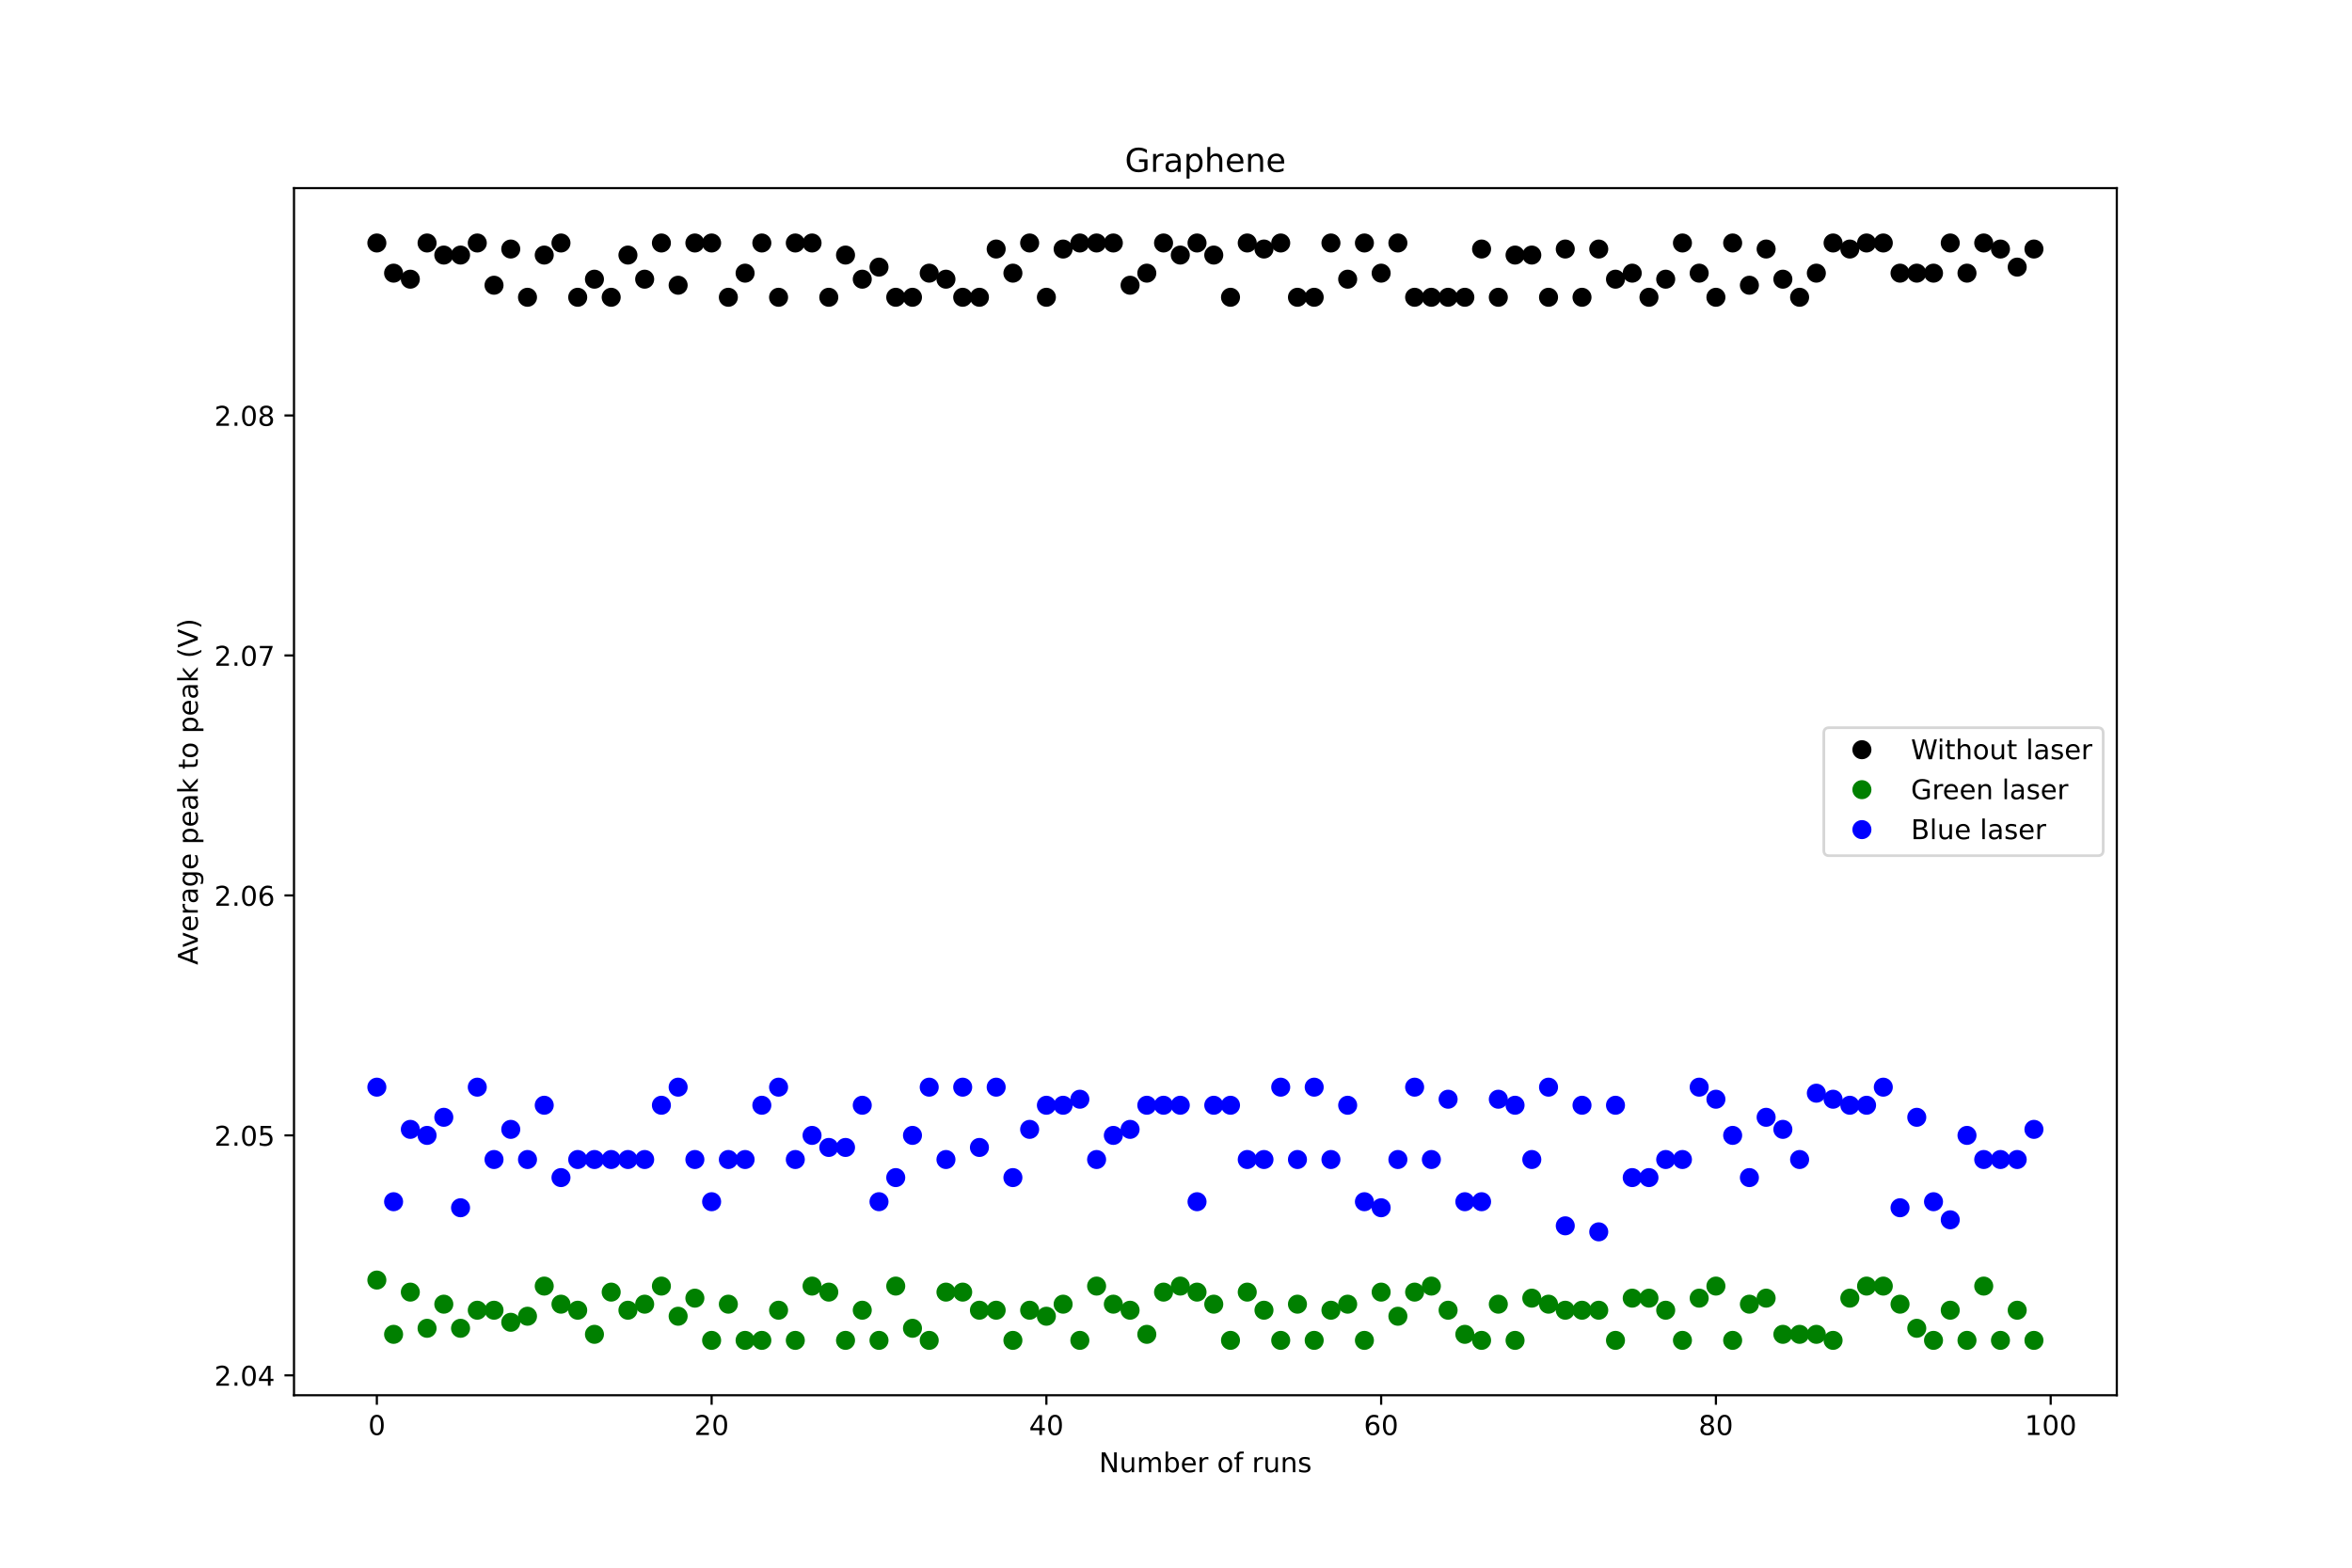 <?xml version="1.0" encoding="utf-8" standalone="no"?>
<!DOCTYPE svg PUBLIC "-//W3C//DTD SVG 1.1//EN"
  "http://www.w3.org/Graphics/SVG/1.1/DTD/svg11.dtd">
<!-- Created with matplotlib (https://matplotlib.org/) -->
<svg height="576pt" version="1.1" viewBox="0 0 864 576" width="864pt" xmlns="http://www.w3.org/2000/svg" xmlns:xlink="http://www.w3.org/1999/xlink">
 <defs>
  <style type="text/css">*{stroke-linecap:butt;stroke-linejoin:round;}</style>
 </defs>
 <g id="figure_1">
  <g id="patch_1">
   <path d="M 0 576 
L 864 576 
L 864 0 
L 0 0 
z
" style="fill:#ffffff;"/>
  </g>
  <g id="axes_1">
   <g id="patch_2">
    <path d="M 108 512.64 
L 777.6 512.64 
L 777.6 69.12 
L 108 69.12 
z
" style="fill:#ffffff;"/>
   </g>
   <g id="matplotlib.axis_1">
    <g id="xtick_1">
     <g id="line2d_1">
      <defs>
       <path d="M 0 0 
L 0 3.5 
" id="m6de0f95ba9" style="stroke:#000000;stroke-width:0.8;"/>
      </defs>
      <g>
       <use style="stroke:#000000;stroke-width:0.8;" x="138.436" xlink:href="#m6de0f95ba9" y="512.64"/>
      </g>
     </g>
     <g id="text_1">
      <!-- 0 -->
      <g transform="translate(135.255 527.238)scale(0.1 -0.1)">
       <defs>
        <path d="M 31.781 66.406 
Q 24.172 66.406 20.328 58.906 
Q 16.5 51.422 16.5 36.375 
Q 16.5 21.391 20.328 13.891 
Q 24.172 6.391 31.781 6.391 
Q 39.453 6.391 43.281 13.891 
Q 47.125 21.391 47.125 36.375 
Q 47.125 51.422 43.281 58.906 
Q 39.453 66.406 31.781 66.406 
z
M 31.781 74.219 
Q 44.047 74.219 50.516 64.516 
Q 56.984 54.828 56.984 36.375 
Q 56.984 17.969 50.516 8.266 
Q 44.047 -1.422 31.781 -1.422 
Q 19.531 -1.422 13.062 8.266 
Q 6.594 17.969 6.594 36.375 
Q 6.594 54.828 13.062 64.516 
Q 19.531 74.219 31.781 74.219 
z
" id="DejaVuSans-48"/>
       </defs>
       <use xlink:href="#DejaVuSans-48"/>
      </g>
     </g>
    </g>
    <g id="xtick_2">
     <g id="line2d_2">
      <g>
       <use style="stroke:#000000;stroke-width:0.8;" x="261.412" xlink:href="#m6de0f95ba9" y="512.64"/>
      </g>
     </g>
     <g id="text_2">
      <!-- 20 -->
      <g transform="translate(255.049 527.238)scale(0.1 -0.1)">
       <defs>
        <path d="M 19.188 8.297 
L 53.609 8.297 
L 53.609 0 
L 7.328 0 
L 7.328 8.297 
Q 12.938 14.109 22.625 23.891 
Q 32.328 33.688 34.812 36.531 
Q 39.547 41.844 41.422 45.531 
Q 43.312 49.219 43.312 52.781 
Q 43.312 58.594 39.234 62.25 
Q 35.156 65.922 28.609 65.922 
Q 23.969 65.922 18.812 64.312 
Q 13.672 62.703 7.812 59.422 
L 7.812 69.391 
Q 13.766 71.781 18.938 73 
Q 24.125 74.219 28.422 74.219 
Q 39.75 74.219 46.484 68.547 
Q 53.219 62.891 53.219 53.422 
Q 53.219 48.922 51.531 44.891 
Q 49.859 40.875 45.406 35.406 
Q 44.188 33.984 37.641 27.219 
Q 31.109 20.453 19.188 8.297 
z
" id="DejaVuSans-50"/>
       </defs>
       <use xlink:href="#DejaVuSans-50"/>
       <use x="63.623" xlink:href="#DejaVuSans-48"/>
      </g>
     </g>
    </g>
    <g id="xtick_3">
     <g id="line2d_3">
      <g>
       <use style="stroke:#000000;stroke-width:0.8;" x="384.387" xlink:href="#m6de0f95ba9" y="512.64"/>
      </g>
     </g>
     <g id="text_3">
      <!-- 40 -->
      <g transform="translate(378.024 527.238)scale(0.1 -0.1)">
       <defs>
        <path d="M 37.797 64.312 
L 12.891 25.391 
L 37.797 25.391 
z
M 35.203 72.906 
L 47.609 72.906 
L 47.609 25.391 
L 58.016 25.391 
L 58.016 17.188 
L 47.609 17.188 
L 47.609 0 
L 37.797 0 
L 37.797 17.188 
L 4.891 17.188 
L 4.891 26.703 
z
" id="DejaVuSans-52"/>
       </defs>
       <use xlink:href="#DejaVuSans-52"/>
       <use x="63.623" xlink:href="#DejaVuSans-48"/>
      </g>
     </g>
    </g>
    <g id="xtick_4">
     <g id="line2d_4">
      <g>
       <use style="stroke:#000000;stroke-width:0.8;" x="507.362" xlink:href="#m6de0f95ba9" y="512.64"/>
      </g>
     </g>
     <g id="text_4">
      <!-- 60 -->
      <g transform="translate(500.999 527.238)scale(0.1 -0.1)">
       <defs>
        <path d="M 33.016 40.375 
Q 26.375 40.375 22.484 35.828 
Q 18.609 31.297 18.609 23.391 
Q 18.609 15.531 22.484 10.953 
Q 26.375 6.391 33.016 6.391 
Q 39.656 6.391 43.531 10.953 
Q 47.406 15.531 47.406 23.391 
Q 47.406 31.297 43.531 35.828 
Q 39.656 40.375 33.016 40.375 
z
M 52.594 71.297 
L 52.594 62.312 
Q 48.875 64.062 45.094 64.984 
Q 41.312 65.922 37.594 65.922 
Q 27.828 65.922 22.672 59.328 
Q 17.531 52.734 16.797 39.406 
Q 19.672 43.656 24.016 45.922 
Q 28.375 48.188 33.594 48.188 
Q 44.578 48.188 50.953 41.516 
Q 57.328 34.859 57.328 23.391 
Q 57.328 12.156 50.688 5.359 
Q 44.047 -1.422 33.016 -1.422 
Q 20.359 -1.422 13.672 8.266 
Q 6.984 17.969 6.984 36.375 
Q 6.984 53.656 15.188 63.938 
Q 23.391 74.219 37.203 74.219 
Q 40.922 74.219 44.703 73.484 
Q 48.484 72.75 52.594 71.297 
z
" id="DejaVuSans-54"/>
       </defs>
       <use xlink:href="#DejaVuSans-54"/>
       <use x="63.623" xlink:href="#DejaVuSans-48"/>
      </g>
     </g>
    </g>
    <g id="xtick_5">
     <g id="line2d_5">
      <g>
       <use style="stroke:#000000;stroke-width:0.8;" x="630.337" xlink:href="#m6de0f95ba9" y="512.64"/>
      </g>
     </g>
     <g id="text_5">
      <!-- 80 -->
      <g transform="translate(623.975 527.238)scale(0.1 -0.1)">
       <defs>
        <path d="M 31.781 34.625 
Q 24.75 34.625 20.719 30.859 
Q 16.703 27.094 16.703 20.516 
Q 16.703 13.922 20.719 10.156 
Q 24.75 6.391 31.781 6.391 
Q 38.812 6.391 42.859 10.172 
Q 46.922 13.969 46.922 20.516 
Q 46.922 27.094 42.891 30.859 
Q 38.875 34.625 31.781 34.625 
z
M 21.922 38.812 
Q 15.578 40.375 12.031 44.719 
Q 8.5 49.078 8.5 55.328 
Q 8.5 64.062 14.719 69.141 
Q 20.953 74.219 31.781 74.219 
Q 42.672 74.219 48.875 69.141 
Q 55.078 64.062 55.078 55.328 
Q 55.078 49.078 51.531 44.719 
Q 48 40.375 41.703 38.812 
Q 48.828 37.156 52.797 32.312 
Q 56.781 27.484 56.781 20.516 
Q 56.781 9.906 50.312 4.234 
Q 43.844 -1.422 31.781 -1.422 
Q 19.734 -1.422 13.25 4.234 
Q 6.781 9.906 6.781 20.516 
Q 6.781 27.484 10.781 32.312 
Q 14.797 37.156 21.922 38.812 
z
M 18.312 54.391 
Q 18.312 48.734 21.844 45.562 
Q 25.391 42.391 31.781 42.391 
Q 38.141 42.391 41.719 45.562 
Q 45.312 48.734 45.312 54.391 
Q 45.312 60.062 41.719 63.234 
Q 38.141 66.406 31.781 66.406 
Q 25.391 66.406 21.844 63.234 
Q 18.312 60.062 18.312 54.391 
z
" id="DejaVuSans-56"/>
       </defs>
       <use xlink:href="#DejaVuSans-56"/>
       <use x="63.623" xlink:href="#DejaVuSans-48"/>
      </g>
     </g>
    </g>
    <g id="xtick_6">
     <g id="line2d_6">
      <g>
       <use style="stroke:#000000;stroke-width:0.8;" x="753.312" xlink:href="#m6de0f95ba9" y="512.64"/>
      </g>
     </g>
     <g id="text_6">
      <!-- 100 -->
      <g transform="translate(743.769 527.238)scale(0.1 -0.1)">
       <defs>
        <path d="M 12.406 8.297 
L 28.516 8.297 
L 28.516 63.922 
L 10.984 60.406 
L 10.984 69.391 
L 28.422 72.906 
L 38.281 72.906 
L 38.281 8.297 
L 54.391 8.297 
L 54.391 0 
L 12.406 0 
z
" id="DejaVuSans-49"/>
       </defs>
       <use xlink:href="#DejaVuSans-49"/>
       <use x="63.623" xlink:href="#DejaVuSans-48"/>
       <use x="127.246" xlink:href="#DejaVuSans-48"/>
      </g>
     </g>
    </g>
    <g id="text_7">
     <!-- Number of runs -->
     <g transform="translate(403.719 540.917)scale(0.1 -0.1)">
      <defs>
       <path d="M 9.812 72.906 
L 23.094 72.906 
L 55.422 11.922 
L 55.422 72.906 
L 64.984 72.906 
L 64.984 0 
L 51.703 0 
L 19.391 60.984 
L 19.391 0 
L 9.812 0 
z
" id="DejaVuSans-78"/>
       <path d="M 8.5 21.578 
L 8.5 54.688 
L 17.484 54.688 
L 17.484 21.922 
Q 17.484 14.156 20.5 10.266 
Q 23.531 6.391 29.594 6.391 
Q 36.859 6.391 41.078 11.031 
Q 45.312 15.672 45.312 23.688 
L 45.312 54.688 
L 54.297 54.688 
L 54.297 0 
L 45.312 0 
L 45.312 8.406 
Q 42.047 3.422 37.719 1 
Q 33.406 -1.422 27.688 -1.422 
Q 18.266 -1.422 13.375 4.438 
Q 8.5 10.297 8.5 21.578 
z
M 31.109 56 
z
" id="DejaVuSans-117"/>
       <path d="M 52 44.188 
Q 55.375 50.25 60.062 53.125 
Q 64.75 56 71.094 56 
Q 79.641 56 84.281 50.016 
Q 88.922 44.047 88.922 33.016 
L 88.922 0 
L 79.891 0 
L 79.891 32.719 
Q 79.891 40.578 77.094 44.375 
Q 74.312 48.188 68.609 48.188 
Q 61.625 48.188 57.562 43.547 
Q 53.516 38.922 53.516 30.906 
L 53.516 0 
L 44.484 0 
L 44.484 32.719 
Q 44.484 40.625 41.703 44.406 
Q 38.922 48.188 33.109 48.188 
Q 26.219 48.188 22.156 43.531 
Q 18.109 38.875 18.109 30.906 
L 18.109 0 
L 9.078 0 
L 9.078 54.688 
L 18.109 54.688 
L 18.109 46.188 
Q 21.188 51.219 25.484 53.609 
Q 29.781 56 35.688 56 
Q 41.656 56 45.828 52.969 
Q 50 49.953 52 44.188 
z
" id="DejaVuSans-109"/>
       <path d="M 48.688 27.297 
Q 48.688 37.203 44.609 42.844 
Q 40.531 48.484 33.406 48.484 
Q 26.266 48.484 22.188 42.844 
Q 18.109 37.203 18.109 27.297 
Q 18.109 17.391 22.188 11.75 
Q 26.266 6.109 33.406 6.109 
Q 40.531 6.109 44.609 11.75 
Q 48.688 17.391 48.688 27.297 
z
M 18.109 46.391 
Q 20.953 51.266 25.266 53.625 
Q 29.594 56 35.594 56 
Q 45.562 56 51.781 48.094 
Q 58.016 40.188 58.016 27.297 
Q 58.016 14.406 51.781 6.484 
Q 45.562 -1.422 35.594 -1.422 
Q 29.594 -1.422 25.266 0.953 
Q 20.953 3.328 18.109 8.203 
L 18.109 0 
L 9.078 0 
L 9.078 75.984 
L 18.109 75.984 
z
" id="DejaVuSans-98"/>
       <path d="M 56.203 29.594 
L 56.203 25.203 
L 14.891 25.203 
Q 15.484 15.922 20.484 11.062 
Q 25.484 6.203 34.422 6.203 
Q 39.594 6.203 44.453 7.469 
Q 49.312 8.734 54.109 11.281 
L 54.109 2.781 
Q 49.266 0.734 44.188 -0.344 
Q 39.109 -1.422 33.891 -1.422 
Q 20.797 -1.422 13.156 6.188 
Q 5.516 13.812 5.516 26.812 
Q 5.516 40.234 12.766 48.109 
Q 20.016 56 32.328 56 
Q 43.359 56 49.781 48.891 
Q 56.203 41.797 56.203 29.594 
z
M 47.219 32.234 
Q 47.125 39.594 43.094 43.984 
Q 39.062 48.391 32.422 48.391 
Q 24.906 48.391 20.391 44.141 
Q 15.875 39.891 15.188 32.172 
z
" id="DejaVuSans-101"/>
       <path d="M 41.109 46.297 
Q 39.594 47.172 37.812 47.578 
Q 36.031 48 33.891 48 
Q 26.266 48 22.188 43.047 
Q 18.109 38.094 18.109 28.812 
L 18.109 0 
L 9.078 0 
L 9.078 54.688 
L 18.109 54.688 
L 18.109 46.188 
Q 20.953 51.172 25.484 53.578 
Q 30.031 56 36.531 56 
Q 37.453 56 38.578 55.875 
Q 39.703 55.766 41.062 55.516 
z
" id="DejaVuSans-114"/>
       <path id="DejaVuSans-32"/>
       <path d="M 30.609 48.391 
Q 23.391 48.391 19.188 42.75 
Q 14.984 37.109 14.984 27.297 
Q 14.984 17.484 19.156 11.844 
Q 23.344 6.203 30.609 6.203 
Q 37.797 6.203 41.984 11.859 
Q 46.188 17.531 46.188 27.297 
Q 46.188 37.016 41.984 42.703 
Q 37.797 48.391 30.609 48.391 
z
M 30.609 56 
Q 42.328 56 49.016 48.375 
Q 55.719 40.766 55.719 27.297 
Q 55.719 13.875 49.016 6.219 
Q 42.328 -1.422 30.609 -1.422 
Q 18.844 -1.422 12.172 6.219 
Q 5.516 13.875 5.516 27.297 
Q 5.516 40.766 12.172 48.375 
Q 18.844 56 30.609 56 
z
" id="DejaVuSans-111"/>
       <path d="M 37.109 75.984 
L 37.109 68.5 
L 28.516 68.5 
Q 23.688 68.5 21.797 66.547 
Q 19.922 64.594 19.922 59.516 
L 19.922 54.688 
L 34.719 54.688 
L 34.719 47.703 
L 19.922 47.703 
L 19.922 0 
L 10.891 0 
L 10.891 47.703 
L 2.297 47.703 
L 2.297 54.688 
L 10.891 54.688 
L 10.891 58.5 
Q 10.891 67.625 15.141 71.797 
Q 19.391 75.984 28.609 75.984 
z
" id="DejaVuSans-102"/>
       <path d="M 54.891 33.016 
L 54.891 0 
L 45.906 0 
L 45.906 32.719 
Q 45.906 40.484 42.875 44.328 
Q 39.844 48.188 33.797 48.188 
Q 26.516 48.188 22.312 43.547 
Q 18.109 38.922 18.109 30.906 
L 18.109 0 
L 9.078 0 
L 9.078 54.688 
L 18.109 54.688 
L 18.109 46.188 
Q 21.344 51.125 25.703 53.562 
Q 30.078 56 35.797 56 
Q 45.219 56 50.047 50.172 
Q 54.891 44.344 54.891 33.016 
z
" id="DejaVuSans-110"/>
       <path d="M 44.281 53.078 
L 44.281 44.578 
Q 40.484 46.531 36.375 47.5 
Q 32.281 48.484 27.875 48.484 
Q 21.188 48.484 17.844 46.438 
Q 14.5 44.391 14.5 40.281 
Q 14.5 37.156 16.891 35.375 
Q 19.281 33.594 26.516 31.984 
L 29.594 31.297 
Q 39.156 29.25 43.188 25.516 
Q 47.219 21.781 47.219 15.094 
Q 47.219 7.469 41.188 3.016 
Q 35.156 -1.422 24.609 -1.422 
Q 20.219 -1.422 15.453 -0.562 
Q 10.688 0.297 5.422 2 
L 5.422 11.281 
Q 10.406 8.688 15.234 7.391 
Q 20.062 6.109 24.812 6.109 
Q 31.156 6.109 34.562 8.281 
Q 37.984 10.453 37.984 14.406 
Q 37.984 18.062 35.516 20.016 
Q 33.062 21.969 24.703 23.781 
L 21.578 24.516 
Q 13.234 26.266 9.516 29.906 
Q 5.812 33.547 5.812 39.891 
Q 5.812 47.609 11.281 51.797 
Q 16.75 56 26.812 56 
Q 31.781 56 36.172 55.266 
Q 40.578 54.547 44.281 53.078 
z
" id="DejaVuSans-115"/>
      </defs>
      <use xlink:href="#DejaVuSans-78"/>
      <use x="74.805" xlink:href="#DejaVuSans-117"/>
      <use x="138.184" xlink:href="#DejaVuSans-109"/>
      <use x="235.596" xlink:href="#DejaVuSans-98"/>
      <use x="299.072" xlink:href="#DejaVuSans-101"/>
      <use x="360.596" xlink:href="#DejaVuSans-114"/>
      <use x="401.709" xlink:href="#DejaVuSans-32"/>
      <use x="433.496" xlink:href="#DejaVuSans-111"/>
      <use x="494.678" xlink:href="#DejaVuSans-102"/>
      <use x="529.883" xlink:href="#DejaVuSans-32"/>
      <use x="561.67" xlink:href="#DejaVuSans-114"/>
      <use x="602.783" xlink:href="#DejaVuSans-117"/>
      <use x="666.162" xlink:href="#DejaVuSans-110"/>
      <use x="729.541" xlink:href="#DejaVuSans-115"/>
     </g>
    </g>
   </g>
   <g id="matplotlib.axis_2">
    <g id="ytick_1">
     <g id="line2d_7">
      <defs>
       <path d="M 0 0 
L -3.5 0 
" id="m567fe47169" style="stroke:#000000;stroke-width:0.8;"/>
      </defs>
      <g>
       <use style="stroke:#000000;stroke-width:0.8;" x="108" xlink:href="#m567fe47169" y="505.335"/>
      </g>
     </g>
     <g id="text_8">
      <!-- 2.04 -->
      <g transform="translate(78.734 509.135)scale(0.1 -0.1)">
       <defs>
        <path d="M 10.688 12.406 
L 21 12.406 
L 21 0 
L 10.688 0 
z
" id="DejaVuSans-46"/>
       </defs>
       <use xlink:href="#DejaVuSans-50"/>
       <use x="63.623" xlink:href="#DejaVuSans-46"/>
       <use x="95.41" xlink:href="#DejaVuSans-48"/>
       <use x="159.033" xlink:href="#DejaVuSans-52"/>
      </g>
     </g>
    </g>
    <g id="ytick_2">
     <g id="line2d_8">
      <g>
       <use style="stroke:#000000;stroke-width:0.8;" x="108" xlink:href="#m567fe47169" y="417.164"/>
      </g>
     </g>
     <g id="text_9">
      <!-- 2.05 -->
      <g transform="translate(78.734 420.963)scale(0.1 -0.1)">
       <defs>
        <path d="M 10.797 72.906 
L 49.516 72.906 
L 49.516 64.594 
L 19.828 64.594 
L 19.828 46.734 
Q 21.969 47.469 24.109 47.828 
Q 26.266 48.188 28.422 48.188 
Q 40.625 48.188 47.75 41.5 
Q 54.891 34.812 54.891 23.391 
Q 54.891 11.625 47.562 5.094 
Q 40.234 -1.422 26.906 -1.422 
Q 22.312 -1.422 17.547 -0.641 
Q 12.797 0.141 7.719 1.703 
L 7.719 11.625 
Q 12.109 9.234 16.797 8.062 
Q 21.484 6.891 26.703 6.891 
Q 35.156 6.891 40.078 11.328 
Q 45.016 15.766 45.016 23.391 
Q 45.016 31 40.078 35.438 
Q 35.156 39.891 26.703 39.891 
Q 22.75 39.891 18.812 39.016 
Q 14.891 38.141 10.797 36.281 
z
" id="DejaVuSans-53"/>
       </defs>
       <use xlink:href="#DejaVuSans-50"/>
       <use x="63.623" xlink:href="#DejaVuSans-46"/>
       <use x="95.41" xlink:href="#DejaVuSans-48"/>
       <use x="159.033" xlink:href="#DejaVuSans-53"/>
      </g>
     </g>
    </g>
    <g id="ytick_3">
     <g id="line2d_9">
      <g>
       <use style="stroke:#000000;stroke-width:0.8;" x="108" xlink:href="#m567fe47169" y="328.992"/>
      </g>
     </g>
     <g id="text_10">
      <!-- 2.06 -->
      <g transform="translate(78.734 332.791)scale(0.1 -0.1)">
       <use xlink:href="#DejaVuSans-50"/>
       <use x="63.623" xlink:href="#DejaVuSans-46"/>
       <use x="95.41" xlink:href="#DejaVuSans-48"/>
       <use x="159.033" xlink:href="#DejaVuSans-54"/>
      </g>
     </g>
    </g>
    <g id="ytick_4">
     <g id="line2d_10">
      <g>
       <use style="stroke:#000000;stroke-width:0.8;" x="108" xlink:href="#m567fe47169" y="240.821"/>
      </g>
     </g>
     <g id="text_11">
      <!-- 2.07 -->
      <g transform="translate(78.734 244.62)scale(0.1 -0.1)">
       <defs>
        <path d="M 8.203 72.906 
L 55.078 72.906 
L 55.078 68.703 
L 28.609 0 
L 18.312 0 
L 43.219 64.594 
L 8.203 64.594 
z
" id="DejaVuSans-55"/>
       </defs>
       <use xlink:href="#DejaVuSans-50"/>
       <use x="63.623" xlink:href="#DejaVuSans-46"/>
       <use x="95.41" xlink:href="#DejaVuSans-48"/>
       <use x="159.033" xlink:href="#DejaVuSans-55"/>
      </g>
     </g>
    </g>
    <g id="ytick_5">
     <g id="line2d_11">
      <g>
       <use style="stroke:#000000;stroke-width:0.8;" x="108" xlink:href="#m567fe47169" y="152.649"/>
      </g>
     </g>
     <g id="text_12">
      <!-- 2.08 -->
      <g transform="translate(78.734 156.448)scale(0.1 -0.1)">
       <use xlink:href="#DejaVuSans-50"/>
       <use x="63.623" xlink:href="#DejaVuSans-46"/>
       <use x="95.41" xlink:href="#DejaVuSans-48"/>
       <use x="159.033" xlink:href="#DejaVuSans-56"/>
      </g>
     </g>
    </g>
    <g id="text_13">
     <!-- Average peak to peak (V) -->
     <g transform="translate(72.655 354.531)rotate(-90)scale(0.1 -0.1)">
      <defs>
       <path d="M 34.188 63.188 
L 20.797 26.906 
L 47.609 26.906 
z
M 28.609 72.906 
L 39.797 72.906 
L 67.578 0 
L 57.328 0 
L 50.688 18.703 
L 17.828 18.703 
L 11.188 0 
L 0.781 0 
z
" id="DejaVuSans-65"/>
       <path d="M 2.984 54.688 
L 12.5 54.688 
L 29.594 8.797 
L 46.688 54.688 
L 56.203 54.688 
L 35.688 0 
L 23.484 0 
z
" id="DejaVuSans-118"/>
       <path d="M 34.281 27.484 
Q 23.391 27.484 19.188 25 
Q 14.984 22.516 14.984 16.5 
Q 14.984 11.719 18.141 8.906 
Q 21.297 6.109 26.703 6.109 
Q 34.188 6.109 38.703 11.406 
Q 43.219 16.703 43.219 25.484 
L 43.219 27.484 
z
M 52.203 31.203 
L 52.203 0 
L 43.219 0 
L 43.219 8.297 
Q 40.141 3.328 35.547 0.953 
Q 30.953 -1.422 24.312 -1.422 
Q 15.922 -1.422 10.953 3.297 
Q 6 8.016 6 15.922 
Q 6 25.141 12.172 29.828 
Q 18.359 34.516 30.609 34.516 
L 43.219 34.516 
L 43.219 35.406 
Q 43.219 41.609 39.141 45 
Q 35.062 48.391 27.688 48.391 
Q 23 48.391 18.547 47.266 
Q 14.109 46.141 10.016 43.891 
L 10.016 52.203 
Q 14.938 54.109 19.578 55.047 
Q 24.219 56 28.609 56 
Q 40.484 56 46.344 49.844 
Q 52.203 43.703 52.203 31.203 
z
" id="DejaVuSans-97"/>
       <path d="M 45.406 27.984 
Q 45.406 37.75 41.375 43.109 
Q 37.359 48.484 30.078 48.484 
Q 22.859 48.484 18.828 43.109 
Q 14.797 37.75 14.797 27.984 
Q 14.797 18.266 18.828 12.891 
Q 22.859 7.516 30.078 7.516 
Q 37.359 7.516 41.375 12.891 
Q 45.406 18.266 45.406 27.984 
z
M 54.391 6.781 
Q 54.391 -7.172 48.188 -13.984 
Q 42 -20.797 29.203 -20.797 
Q 24.469 -20.797 20.266 -20.094 
Q 16.062 -19.391 12.109 -17.922 
L 12.109 -9.188 
Q 16.062 -11.328 19.922 -12.344 
Q 23.781 -13.375 27.781 -13.375 
Q 36.625 -13.375 41.016 -8.766 
Q 45.406 -4.156 45.406 5.172 
L 45.406 9.625 
Q 42.625 4.781 38.281 2.391 
Q 33.938 0 27.875 0 
Q 17.828 0 11.672 7.656 
Q 5.516 15.328 5.516 27.984 
Q 5.516 40.672 11.672 48.328 
Q 17.828 56 27.875 56 
Q 33.938 56 38.281 53.609 
Q 42.625 51.219 45.406 46.391 
L 45.406 54.688 
L 54.391 54.688 
z
" id="DejaVuSans-103"/>
       <path d="M 18.109 8.203 
L 18.109 -20.797 
L 9.078 -20.797 
L 9.078 54.688 
L 18.109 54.688 
L 18.109 46.391 
Q 20.953 51.266 25.266 53.625 
Q 29.594 56 35.594 56 
Q 45.562 56 51.781 48.094 
Q 58.016 40.188 58.016 27.297 
Q 58.016 14.406 51.781 6.484 
Q 45.562 -1.422 35.594 -1.422 
Q 29.594 -1.422 25.266 0.953 
Q 20.953 3.328 18.109 8.203 
z
M 48.688 27.297 
Q 48.688 37.203 44.609 42.844 
Q 40.531 48.484 33.406 48.484 
Q 26.266 48.484 22.188 42.844 
Q 18.109 37.203 18.109 27.297 
Q 18.109 17.391 22.188 11.75 
Q 26.266 6.109 33.406 6.109 
Q 40.531 6.109 44.609 11.75 
Q 48.688 17.391 48.688 27.297 
z
" id="DejaVuSans-112"/>
       <path d="M 9.078 75.984 
L 18.109 75.984 
L 18.109 31.109 
L 44.922 54.688 
L 56.391 54.688 
L 27.391 29.109 
L 57.625 0 
L 45.906 0 
L 18.109 26.703 
L 18.109 0 
L 9.078 0 
z
" id="DejaVuSans-107"/>
       <path d="M 18.312 70.219 
L 18.312 54.688 
L 36.812 54.688 
L 36.812 47.703 
L 18.312 47.703 
L 18.312 18.016 
Q 18.312 11.328 20.141 9.422 
Q 21.969 7.516 27.594 7.516 
L 36.812 7.516 
L 36.812 0 
L 27.594 0 
Q 17.188 0 13.234 3.875 
Q 9.281 7.766 9.281 18.016 
L 9.281 47.703 
L 2.688 47.703 
L 2.688 54.688 
L 9.281 54.688 
L 9.281 70.219 
z
" id="DejaVuSans-116"/>
       <path d="M 31 75.875 
Q 24.469 64.656 21.281 53.656 
Q 18.109 42.672 18.109 31.391 
Q 18.109 20.125 21.312 9.062 
Q 24.516 -2 31 -13.188 
L 23.188 -13.188 
Q 15.875 -1.703 12.234 9.375 
Q 8.594 20.453 8.594 31.391 
Q 8.594 42.281 12.203 53.312 
Q 15.828 64.359 23.188 75.875 
z
" id="DejaVuSans-40"/>
       <path d="M 28.609 0 
L 0.781 72.906 
L 11.078 72.906 
L 34.188 11.531 
L 57.328 72.906 
L 67.578 72.906 
L 39.797 0 
z
" id="DejaVuSans-86"/>
       <path d="M 8.016 75.875 
L 15.828 75.875 
Q 23.141 64.359 26.781 53.312 
Q 30.422 42.281 30.422 31.391 
Q 30.422 20.453 26.781 9.375 
Q 23.141 -1.703 15.828 -13.188 
L 8.016 -13.188 
Q 14.5 -2 17.703 9.062 
Q 20.906 20.125 20.906 31.391 
Q 20.906 42.672 17.703 53.656 
Q 14.5 64.656 8.016 75.875 
z
" id="DejaVuSans-41"/>
      </defs>
      <use xlink:href="#DejaVuSans-65"/>
      <use x="62.533" xlink:href="#DejaVuSans-118"/>
      <use x="121.713" xlink:href="#DejaVuSans-101"/>
      <use x="183.236" xlink:href="#DejaVuSans-114"/>
      <use x="224.35" xlink:href="#DejaVuSans-97"/>
      <use x="285.629" xlink:href="#DejaVuSans-103"/>
      <use x="349.105" xlink:href="#DejaVuSans-101"/>
      <use x="410.629" xlink:href="#DejaVuSans-32"/>
      <use x="442.416" xlink:href="#DejaVuSans-112"/>
      <use x="505.893" xlink:href="#DejaVuSans-101"/>
      <use x="567.416" xlink:href="#DejaVuSans-97"/>
      <use x="628.695" xlink:href="#DejaVuSans-107"/>
      <use x="686.605" xlink:href="#DejaVuSans-32"/>
      <use x="718.393" xlink:href="#DejaVuSans-116"/>
      <use x="757.602" xlink:href="#DejaVuSans-111"/>
      <use x="818.783" xlink:href="#DejaVuSans-32"/>
      <use x="850.57" xlink:href="#DejaVuSans-112"/>
      <use x="914.047" xlink:href="#DejaVuSans-101"/>
      <use x="975.57" xlink:href="#DejaVuSans-97"/>
      <use x="1036.85" xlink:href="#DejaVuSans-107"/>
      <use x="1094.76" xlink:href="#DejaVuSans-32"/>
      <use x="1126.547" xlink:href="#DejaVuSans-40"/>
      <use x="1165.561" xlink:href="#DejaVuSans-86"/>
      <use x="1233.969" xlink:href="#DejaVuSans-41"/>
     </g>
    </g>
   </g>
   <g id="line2d_12">
    <defs>
     <path d="M 0 3 
C 0.796 3 1.559 2.684 2.121 2.121 
C 2.684 1.559 3 0.796 3 0 
C 3 -0.796 2.684 -1.559 2.121 -2.121 
C 1.559 -2.684 0.796 -3 0 -3 
C -0.796 -3 -1.559 -2.684 -2.121 -2.121 
C -2.684 -1.559 -3 -0.796 -3 0 
C -3 0.796 -2.684 1.559 -2.121 2.121 
C -1.559 2.684 -0.796 3 0 3 
z
" id="me22ae74abc" style="stroke:#000000;"/>
    </defs>
    <g clip-path="url(#p8827622b1f)">
     <use style="stroke:#000000;" x="138.436" xlink:href="#me22ae74abc" y="89.28"/>
     <use style="stroke:#000000;" x="144.585" xlink:href="#me22ae74abc" y="100.363"/>
     <use style="stroke:#000000;" x="150.734" xlink:href="#me22ae74abc" y="102.579"/>
     <use style="stroke:#000000;" x="156.883" xlink:href="#me22ae74abc" y="89.28"/>
     <use style="stroke:#000000;" x="163.031" xlink:href="#me22ae74abc" y="93.717"/>
     <use style="stroke:#000000;" x="169.18" xlink:href="#me22ae74abc" y="93.717"/>
     <use style="stroke:#000000;" x="175.329" xlink:href="#me22ae74abc" y="89.28"/>
     <use style="stroke:#000000;" x="181.478" xlink:href="#me22ae74abc" y="104.8"/>
     <use style="stroke:#000000;" x="187.626" xlink:href="#me22ae74abc" y="91.495"/>
     <use style="stroke:#000000;" x="193.775" xlink:href="#me22ae74abc" y="109.225"/>
     <use style="stroke:#000000;" x="199.924" xlink:href="#me22ae74abc" y="93.717"/>
     <use style="stroke:#000000;" x="206.073" xlink:href="#me22ae74abc" y="89.28"/>
     <use style="stroke:#000000;" x="212.221" xlink:href="#me22ae74abc" y="109.225"/>
     <use style="stroke:#000000;" x="218.37" xlink:href="#me22ae74abc" y="102.579"/>
     <use style="stroke:#000000;" x="224.519" xlink:href="#me22ae74abc" y="109.225"/>
     <use style="stroke:#000000;" x="230.668" xlink:href="#me22ae74abc" y="93.717"/>
     <use style="stroke:#000000;" x="236.817" xlink:href="#me22ae74abc" y="102.579"/>
     <use style="stroke:#000000;" x="242.965" xlink:href="#me22ae74abc" y="89.28"/>
     <use style="stroke:#000000;" x="249.114" xlink:href="#me22ae74abc" y="104.8"/>
     <use style="stroke:#000000;" x="255.263" xlink:href="#me22ae74abc" y="89.28"/>
     <use style="stroke:#000000;" x="261.412" xlink:href="#me22ae74abc" y="89.28"/>
     <use style="stroke:#000000;" x="267.56" xlink:href="#me22ae74abc" y="109.225"/>
     <use style="stroke:#000000;" x="273.709" xlink:href="#me22ae74abc" y="100.363"/>
     <use style="stroke:#000000;" x="279.858" xlink:href="#me22ae74abc" y="89.28"/>
     <use style="stroke:#000000;" x="286.007" xlink:href="#me22ae74abc" y="109.225"/>
     <use style="stroke:#000000;" x="292.155" xlink:href="#me22ae74abc" y="89.28"/>
     <use style="stroke:#000000;" x="298.304" xlink:href="#me22ae74abc" y="89.28"/>
     <use style="stroke:#000000;" x="304.453" xlink:href="#me22ae74abc" y="109.225"/>
     <use style="stroke:#000000;" x="310.602" xlink:href="#me22ae74abc" y="93.717"/>
     <use style="stroke:#000000;" x="316.75" xlink:href="#me22ae74abc" y="102.579"/>
     <use style="stroke:#000000;" x="322.899" xlink:href="#me22ae74abc" y="98.142"/>
     <use style="stroke:#000000;" x="329.048" xlink:href="#me22ae74abc" y="109.225"/>
     <use style="stroke:#000000;" x="335.197" xlink:href="#me22ae74abc" y="109.225"/>
     <use style="stroke:#000000;" x="341.345" xlink:href="#me22ae74abc" y="100.363"/>
     <use style="stroke:#000000;" x="347.494" xlink:href="#me22ae74abc" y="102.579"/>
     <use style="stroke:#000000;" x="353.643" xlink:href="#me22ae74abc" y="109.225"/>
     <use style="stroke:#000000;" x="359.792" xlink:href="#me22ae74abc" y="109.225"/>
     <use style="stroke:#000000;" x="365.94" xlink:href="#me22ae74abc" y="91.495"/>
     <use style="stroke:#000000;" x="372.089" xlink:href="#me22ae74abc" y="100.363"/>
     <use style="stroke:#000000;" x="378.238" xlink:href="#me22ae74abc" y="89.28"/>
     <use style="stroke:#000000;" x="384.387" xlink:href="#me22ae74abc" y="109.225"/>
     <use style="stroke:#000000;" x="390.536" xlink:href="#me22ae74abc" y="91.502"/>
     <use style="stroke:#000000;" x="396.684" xlink:href="#me22ae74abc" y="89.28"/>
     <use style="stroke:#000000;" x="402.833" xlink:href="#me22ae74abc" y="89.28"/>
     <use style="stroke:#000000;" x="408.982" xlink:href="#me22ae74abc" y="89.28"/>
     <use style="stroke:#000000;" x="415.131" xlink:href="#me22ae74abc" y="104.8"/>
     <use style="stroke:#000000;" x="421.279" xlink:href="#me22ae74abc" y="100.363"/>
     <use style="stroke:#000000;" x="427.428" xlink:href="#me22ae74abc" y="89.28"/>
     <use style="stroke:#000000;" x="433.577" xlink:href="#me22ae74abc" y="93.717"/>
     <use style="stroke:#000000;" x="439.726" xlink:href="#me22ae74abc" y="89.28"/>
     <use style="stroke:#000000;" x="445.874" xlink:href="#me22ae74abc" y="93.717"/>
     <use style="stroke:#000000;" x="452.023" xlink:href="#me22ae74abc" y="109.225"/>
     <use style="stroke:#000000;" x="458.172" xlink:href="#me22ae74abc" y="89.28"/>
     <use style="stroke:#000000;" x="464.321" xlink:href="#me22ae74abc" y="91.495"/>
     <use style="stroke:#000000;" x="470.469" xlink:href="#me22ae74abc" y="89.28"/>
     <use style="stroke:#000000;" x="476.618" xlink:href="#me22ae74abc" y="109.225"/>
     <use style="stroke:#000000;" x="482.767" xlink:href="#me22ae74abc" y="109.225"/>
     <use style="stroke:#000000;" x="488.916" xlink:href="#me22ae74abc" y="89.28"/>
     <use style="stroke:#000000;" x="495.064" xlink:href="#me22ae74abc" y="102.579"/>
     <use style="stroke:#000000;" x="501.213" xlink:href="#me22ae74abc" y="89.28"/>
     <use style="stroke:#000000;" x="507.362" xlink:href="#me22ae74abc" y="100.363"/>
     <use style="stroke:#000000;" x="513.511" xlink:href="#me22ae74abc" y="89.28"/>
     <use style="stroke:#000000;" x="519.66" xlink:href="#me22ae74abc" y="109.225"/>
     <use style="stroke:#000000;" x="525.808" xlink:href="#me22ae74abc" y="109.225"/>
     <use style="stroke:#000000;" x="531.957" xlink:href="#me22ae74abc" y="109.225"/>
     <use style="stroke:#000000;" x="538.106" xlink:href="#me22ae74abc" y="109.225"/>
     <use style="stroke:#000000;" x="544.255" xlink:href="#me22ae74abc" y="91.495"/>
     <use style="stroke:#000000;" x="550.403" xlink:href="#me22ae74abc" y="109.225"/>
     <use style="stroke:#000000;" x="556.552" xlink:href="#me22ae74abc" y="93.717"/>
     <use style="stroke:#000000;" x="562.701" xlink:href="#me22ae74abc" y="93.717"/>
     <use style="stroke:#000000;" x="568.85" xlink:href="#me22ae74abc" y="109.225"/>
     <use style="stroke:#000000;" x="574.998" xlink:href="#me22ae74abc" y="91.495"/>
     <use style="stroke:#000000;" x="581.147" xlink:href="#me22ae74abc" y="109.225"/>
     <use style="stroke:#000000;" x="587.296" xlink:href="#me22ae74abc" y="91.502"/>
     <use style="stroke:#000000;" x="593.445" xlink:href="#me22ae74abc" y="102.579"/>
     <use style="stroke:#000000;" x="599.593" xlink:href="#me22ae74abc" y="100.363"/>
     <use style="stroke:#000000;" x="605.742" xlink:href="#me22ae74abc" y="109.225"/>
     <use style="stroke:#000000;" x="611.891" xlink:href="#me22ae74abc" y="102.579"/>
     <use style="stroke:#000000;" x="618.04" xlink:href="#me22ae74abc" y="89.28"/>
     <use style="stroke:#000000;" x="624.188" xlink:href="#me22ae74abc" y="100.363"/>
     <use style="stroke:#000000;" x="630.337" xlink:href="#me22ae74abc" y="109.225"/>
     <use style="stroke:#000000;" x="636.486" xlink:href="#me22ae74abc" y="89.28"/>
     <use style="stroke:#000000;" x="642.635" xlink:href="#me22ae74abc" y="104.8"/>
     <use style="stroke:#000000;" x="648.783" xlink:href="#me22ae74abc" y="91.495"/>
     <use style="stroke:#000000;" x="654.932" xlink:href="#me22ae74abc" y="102.579"/>
     <use style="stroke:#000000;" x="661.081" xlink:href="#me22ae74abc" y="109.225"/>
     <use style="stroke:#000000;" x="667.23" xlink:href="#me22ae74abc" y="100.363"/>
     <use style="stroke:#000000;" x="673.379" xlink:href="#me22ae74abc" y="89.28"/>
     <use style="stroke:#000000;" x="679.527" xlink:href="#me22ae74abc" y="91.502"/>
     <use style="stroke:#000000;" x="685.676" xlink:href="#me22ae74abc" y="89.28"/>
     <use style="stroke:#000000;" x="691.825" xlink:href="#me22ae74abc" y="89.28"/>
     <use style="stroke:#000000;" x="697.974" xlink:href="#me22ae74abc" y="100.363"/>
     <use style="stroke:#000000;" x="704.122" xlink:href="#me22ae74abc" y="100.363"/>
     <use style="stroke:#000000;" x="710.271" xlink:href="#me22ae74abc" y="100.363"/>
     <use style="stroke:#000000;" x="716.42" xlink:href="#me22ae74abc" y="89.28"/>
     <use style="stroke:#000000;" x="722.569" xlink:href="#me22ae74abc" y="100.363"/>
     <use style="stroke:#000000;" x="728.717" xlink:href="#me22ae74abc" y="89.28"/>
     <use style="stroke:#000000;" x="734.866" xlink:href="#me22ae74abc" y="91.502"/>
     <use style="stroke:#000000;" x="741.015" xlink:href="#me22ae74abc" y="98.142"/>
     <use style="stroke:#000000;" x="747.164" xlink:href="#me22ae74abc" y="91.495"/>
    </g>
   </g>
   <g id="line2d_13">
    <defs>
     <path d="M 0 3 
C 0.796 3 1.559 2.684 2.121 2.121 
C 2.684 1.559 3 0.796 3 0 
C 3 -0.796 2.684 -1.559 2.121 -2.121 
C 1.559 -2.684 0.796 -3 0 -3 
C -0.796 -3 -1.559 -2.684 -2.121 -2.121 
C -2.684 -1.559 -3 -0.796 -3 0 
C -3 0.796 -2.684 1.559 -2.121 2.121 
C -1.559 2.684 -0.796 3 0 3 
z
" id="m4c2c07aaee" style="stroke:#008000;"/>
    </defs>
    <g clip-path="url(#p8827622b1f)">
     <use style="fill:#008000;stroke:#008000;" x="138.436" xlink:href="#m4c2c07aaee" y="470.322"/>
     <use style="fill:#008000;stroke:#008000;" x="144.585" xlink:href="#m4c2c07aaee" y="490.264"/>
     <use style="fill:#008000;stroke:#008000;" x="150.734" xlink:href="#m4c2c07aaee" y="474.75"/>
     <use style="fill:#008000;stroke:#008000;" x="156.883" xlink:href="#m4c2c07aaee" y="488.044"/>
     <use style="fill:#008000;stroke:#008000;" x="163.031" xlink:href="#m4c2c07aaee" y="479.183"/>
     <use style="fill:#008000;stroke:#008000;" x="169.18" xlink:href="#m4c2c07aaee" y="488.044"/>
     <use style="fill:#008000;stroke:#008000;" x="175.329" xlink:href="#m4c2c07aaee" y="481.403"/>
     <use style="fill:#008000;stroke:#008000;" x="181.478" xlink:href="#m4c2c07aaee" y="481.403"/>
     <use style="fill:#008000;stroke:#008000;" x="187.626" xlink:href="#m4c2c07aaee" y="485.834"/>
     <use style="fill:#008000;stroke:#008000;" x="193.775" xlink:href="#m4c2c07aaee" y="483.612"/>
     <use style="fill:#008000;stroke:#008000;" x="199.924" xlink:href="#m4c2c07aaee" y="472.535"/>
     <use style="fill:#008000;stroke:#008000;" x="206.073" xlink:href="#m4c2c07aaee" y="479.183"/>
     <use style="fill:#008000;stroke:#008000;" x="212.221" xlink:href="#m4c2c07aaee" y="481.403"/>
     <use style="fill:#008000;stroke:#008000;" x="218.37" xlink:href="#m4c2c07aaee" y="490.26"/>
     <use style="fill:#008000;stroke:#008000;" x="224.519" xlink:href="#m4c2c07aaee" y="474.75"/>
     <use style="fill:#008000;stroke:#008000;" x="230.668" xlink:href="#m4c2c07aaee" y="481.403"/>
     <use style="fill:#008000;stroke:#008000;" x="236.817" xlink:href="#m4c2c07aaee" y="479.183"/>
     <use style="fill:#008000;stroke:#008000;" x="242.965" xlink:href="#m4c2c07aaee" y="472.535"/>
     <use style="fill:#008000;stroke:#008000;" x="249.114" xlink:href="#m4c2c07aaee" y="483.613"/>
     <use style="fill:#008000;stroke:#008000;" x="255.263" xlink:href="#m4c2c07aaee" y="476.972"/>
     <use style="fill:#008000;stroke:#008000;" x="261.412" xlink:href="#m4c2c07aaee" y="492.48"/>
     <use style="fill:#008000;stroke:#008000;" x="267.56" xlink:href="#m4c2c07aaee" y="479.183"/>
     <use style="fill:#008000;stroke:#008000;" x="273.709" xlink:href="#m4c2c07aaee" y="492.48"/>
     <use style="fill:#008000;stroke:#008000;" x="279.858" xlink:href="#m4c2c07aaee" y="492.48"/>
     <use style="fill:#008000;stroke:#008000;" x="286.007" xlink:href="#m4c2c07aaee" y="481.399"/>
     <use style="fill:#008000;stroke:#008000;" x="292.155" xlink:href="#m4c2c07aaee" y="492.48"/>
     <use style="fill:#008000;stroke:#008000;" x="298.304" xlink:href="#m4c2c07aaee" y="472.535"/>
     <use style="fill:#008000;stroke:#008000;" x="304.453" xlink:href="#m4c2c07aaee" y="474.75"/>
     <use style="fill:#008000;stroke:#008000;" x="310.602" xlink:href="#m4c2c07aaee" y="492.475"/>
     <use style="fill:#008000;stroke:#008000;" x="316.75" xlink:href="#m4c2c07aaee" y="481.399"/>
     <use style="fill:#008000;stroke:#008000;" x="322.899" xlink:href="#m4c2c07aaee" y="492.475"/>
     <use style="fill:#008000;stroke:#008000;" x="329.048" xlink:href="#m4c2c07aaee" y="472.535"/>
     <use style="fill:#008000;stroke:#008000;" x="335.197" xlink:href="#m4c2c07aaee" y="488.042"/>
     <use style="fill:#008000;stroke:#008000;" x="341.345" xlink:href="#m4c2c07aaee" y="492.48"/>
     <use style="fill:#008000;stroke:#008000;" x="347.494" xlink:href="#m4c2c07aaee" y="474.75"/>
     <use style="fill:#008000;stroke:#008000;" x="353.643" xlink:href="#m4c2c07aaee" y="474.75"/>
     <use style="fill:#008000;stroke:#008000;" x="359.792" xlink:href="#m4c2c07aaee" y="481.399"/>
     <use style="fill:#008000;stroke:#008000;" x="365.94" xlink:href="#m4c2c07aaee" y="481.399"/>
     <use style="fill:#008000;stroke:#008000;" x="372.089" xlink:href="#m4c2c07aaee" y="492.48"/>
     <use style="fill:#008000;stroke:#008000;" x="378.238" xlink:href="#m4c2c07aaee" y="481.403"/>
     <use style="fill:#008000;stroke:#008000;" x="384.387" xlink:href="#m4c2c07aaee" y="483.616"/>
     <use style="fill:#008000;stroke:#008000;" x="390.536" xlink:href="#m4c2c07aaee" y="479.183"/>
     <use style="fill:#008000;stroke:#008000;" x="396.684" xlink:href="#m4c2c07aaee" y="492.475"/>
     <use style="fill:#008000;stroke:#008000;" x="402.833" xlink:href="#m4c2c07aaee" y="472.537"/>
     <use style="fill:#008000;stroke:#008000;" x="408.982" xlink:href="#m4c2c07aaee" y="479.181"/>
     <use style="fill:#008000;stroke:#008000;" x="415.131" xlink:href="#m4c2c07aaee" y="481.403"/>
     <use style="fill:#008000;stroke:#008000;" x="421.279" xlink:href="#m4c2c07aaee" y="490.264"/>
     <use style="fill:#008000;stroke:#008000;" x="427.428" xlink:href="#m4c2c07aaee" y="474.75"/>
     <use style="fill:#008000;stroke:#008000;" x="433.577" xlink:href="#m4c2c07aaee" y="472.535"/>
     <use style="fill:#008000;stroke:#008000;" x="439.726" xlink:href="#m4c2c07aaee" y="474.75"/>
     <use style="fill:#008000;stroke:#008000;" x="445.874" xlink:href="#m4c2c07aaee" y="479.183"/>
     <use style="fill:#008000;stroke:#008000;" x="452.023" xlink:href="#m4c2c07aaee" y="492.475"/>
     <use style="fill:#008000;stroke:#008000;" x="458.172" xlink:href="#m4c2c07aaee" y="474.75"/>
     <use style="fill:#008000;stroke:#008000;" x="464.321" xlink:href="#m4c2c07aaee" y="481.399"/>
     <use style="fill:#008000;stroke:#008000;" x="470.469" xlink:href="#m4c2c07aaee" y="492.48"/>
     <use style="fill:#008000;stroke:#008000;" x="476.618" xlink:href="#m4c2c07aaee" y="479.183"/>
     <use style="fill:#008000;stroke:#008000;" x="482.767" xlink:href="#m4c2c07aaee" y="492.475"/>
     <use style="fill:#008000;stroke:#008000;" x="488.916" xlink:href="#m4c2c07aaee" y="481.403"/>
     <use style="fill:#008000;stroke:#008000;" x="495.064" xlink:href="#m4c2c07aaee" y="479.183"/>
     <use style="fill:#008000;stroke:#008000;" x="501.213" xlink:href="#m4c2c07aaee" y="492.48"/>
     <use style="fill:#008000;stroke:#008000;" x="507.362" xlink:href="#m4c2c07aaee" y="474.75"/>
     <use style="fill:#008000;stroke:#008000;" x="513.511" xlink:href="#m4c2c07aaee" y="483.616"/>
     <use style="fill:#008000;stroke:#008000;" x="519.66" xlink:href="#m4c2c07aaee" y="474.75"/>
     <use style="fill:#008000;stroke:#008000;" x="525.808" xlink:href="#m4c2c07aaee" y="472.537"/>
     <use style="fill:#008000;stroke:#008000;" x="531.957" xlink:href="#m4c2c07aaee" y="481.403"/>
     <use style="fill:#008000;stroke:#008000;" x="538.106" xlink:href="#m4c2c07aaee" y="490.264"/>
     <use style="fill:#008000;stroke:#008000;" x="544.255" xlink:href="#m4c2c07aaee" y="492.475"/>
     <use style="fill:#008000;stroke:#008000;" x="550.403" xlink:href="#m4c2c07aaee" y="479.183"/>
     <use style="fill:#008000;stroke:#008000;" x="556.552" xlink:href="#m4c2c07aaee" y="492.48"/>
     <use style="fill:#008000;stroke:#008000;" x="562.701" xlink:href="#m4c2c07aaee" y="476.968"/>
     <use style="fill:#008000;stroke:#008000;" x="568.85" xlink:href="#m4c2c07aaee" y="479.183"/>
     <use style="fill:#008000;stroke:#008000;" x="574.998" xlink:href="#m4c2c07aaee" y="481.403"/>
     <use style="fill:#008000;stroke:#008000;" x="581.147" xlink:href="#m4c2c07aaee" y="481.403"/>
     <use style="fill:#008000;stroke:#008000;" x="587.296" xlink:href="#m4c2c07aaee" y="481.403"/>
     <use style="fill:#008000;stroke:#008000;" x="593.445" xlink:href="#m4c2c07aaee" y="492.48"/>
     <use style="fill:#008000;stroke:#008000;" x="599.593" xlink:href="#m4c2c07aaee" y="476.968"/>
     <use style="fill:#008000;stroke:#008000;" x="605.742" xlink:href="#m4c2c07aaee" y="476.972"/>
     <use style="fill:#008000;stroke:#008000;" x="611.891" xlink:href="#m4c2c07aaee" y="481.403"/>
     <use style="fill:#008000;stroke:#008000;" x="618.04" xlink:href="#m4c2c07aaee" y="492.475"/>
     <use style="fill:#008000;stroke:#008000;" x="624.188" xlink:href="#m4c2c07aaee" y="476.97"/>
     <use style="fill:#008000;stroke:#008000;" x="630.337" xlink:href="#m4c2c07aaee" y="472.535"/>
     <use style="fill:#008000;stroke:#008000;" x="636.486" xlink:href="#m4c2c07aaee" y="492.475"/>
     <use style="fill:#008000;stroke:#008000;" x="642.635" xlink:href="#m4c2c07aaee" y="479.181"/>
     <use style="fill:#008000;stroke:#008000;" x="648.783" xlink:href="#m4c2c07aaee" y="476.968"/>
     <use style="fill:#008000;stroke:#008000;" x="654.932" xlink:href="#m4c2c07aaee" y="490.264"/>
     <use style="fill:#008000;stroke:#008000;" x="661.081" xlink:href="#m4c2c07aaee" y="490.264"/>
     <use style="fill:#008000;stroke:#008000;" x="667.23" xlink:href="#m4c2c07aaee" y="490.264"/>
     <use style="fill:#008000;stroke:#008000;" x="673.379" xlink:href="#m4c2c07aaee" y="492.475"/>
     <use style="fill:#008000;stroke:#008000;" x="679.527" xlink:href="#m4c2c07aaee" y="476.968"/>
     <use style="fill:#008000;stroke:#008000;" x="685.676" xlink:href="#m4c2c07aaee" y="472.537"/>
     <use style="fill:#008000;stroke:#008000;" x="691.825" xlink:href="#m4c2c07aaee" y="472.537"/>
     <use style="fill:#008000;stroke:#008000;" x="697.974" xlink:href="#m4c2c07aaee" y="479.185"/>
     <use style="fill:#008000;stroke:#008000;" x="704.122" xlink:href="#m4c2c07aaee" y="488.044"/>
     <use style="fill:#008000;stroke:#008000;" x="710.271" xlink:href="#m4c2c07aaee" y="492.475"/>
     <use style="fill:#008000;stroke:#008000;" x="716.42" xlink:href="#m4c2c07aaee" y="481.399"/>
     <use style="fill:#008000;stroke:#008000;" x="722.569" xlink:href="#m4c2c07aaee" y="492.475"/>
     <use style="fill:#008000;stroke:#008000;" x="728.717" xlink:href="#m4c2c07aaee" y="472.537"/>
     <use style="fill:#008000;stroke:#008000;" x="734.866" xlink:href="#m4c2c07aaee" y="492.475"/>
     <use style="fill:#008000;stroke:#008000;" x="741.015" xlink:href="#m4c2c07aaee" y="481.403"/>
     <use style="fill:#008000;stroke:#008000;" x="747.164" xlink:href="#m4c2c07aaee" y="492.48"/>
    </g>
   </g>
   <g id="line2d_14">
    <defs>
     <path d="M 0 3 
C 0.796 3 1.559 2.684 2.121 2.121 
C 2.684 1.559 3 0.796 3 0 
C 3 -0.796 2.684 -1.559 2.121 -2.121 
C 1.559 -2.684 0.796 -3 0 -3 
C -0.796 -3 -1.559 -2.684 -2.121 -2.121 
C -2.684 -1.559 -3 -0.796 -3 0 
C -3 0.796 -2.684 1.559 -2.121 2.121 
C -1.559 2.684 -0.796 3 0 3 
z
" id="mde5af1d4f5" style="stroke:#0000ff;"/>
    </defs>
    <g clip-path="url(#p8827622b1f)">
     <use style="fill:#0000ff;stroke:#0000ff;" x="138.436" xlink:href="#mde5af1d4f5" y="399.449"/>
     <use style="fill:#0000ff;stroke:#0000ff;" x="144.585" xlink:href="#mde5af1d4f5" y="441.535"/>
     <use style="fill:#0000ff;stroke:#0000ff;" x="150.734" xlink:href="#mde5af1d4f5" y="414.954"/>
     <use style="fill:#0000ff;stroke:#0000ff;" x="156.883" xlink:href="#mde5af1d4f5" y="417.169"/>
     <use style="fill:#0000ff;stroke:#0000ff;" x="163.031" xlink:href="#mde5af1d4f5" y="410.519"/>
     <use style="fill:#0000ff;stroke:#0000ff;" x="169.18" xlink:href="#mde5af1d4f5" y="443.753"/>
     <use style="fill:#0000ff;stroke:#0000ff;" x="175.329" xlink:href="#mde5af1d4f5" y="399.449"/>
     <use style="fill:#0000ff;stroke:#0000ff;" x="181.478" xlink:href="#mde5af1d4f5" y="426.03"/>
     <use style="fill:#0000ff;stroke:#0000ff;" x="187.626" xlink:href="#mde5af1d4f5" y="414.954"/>
     <use style="fill:#0000ff;stroke:#0000ff;" x="193.775" xlink:href="#mde5af1d4f5" y="426.03"/>
     <use style="fill:#0000ff;stroke:#0000ff;" x="199.924" xlink:href="#mde5af1d4f5" y="406.089"/>
     <use style="fill:#0000ff;stroke:#0000ff;" x="206.073" xlink:href="#mde5af1d4f5" y="432.671"/>
     <use style="fill:#0000ff;stroke:#0000ff;" x="212.221" xlink:href="#mde5af1d4f5" y="426.03"/>
     <use style="fill:#0000ff;stroke:#0000ff;" x="218.37" xlink:href="#mde5af1d4f5" y="426.03"/>
     <use style="fill:#0000ff;stroke:#0000ff;" x="224.519" xlink:href="#mde5af1d4f5" y="426.03"/>
     <use style="fill:#0000ff;stroke:#0000ff;" x="230.668" xlink:href="#mde5af1d4f5" y="426.03"/>
     <use style="fill:#0000ff;stroke:#0000ff;" x="236.817" xlink:href="#mde5af1d4f5" y="426.03"/>
     <use style="fill:#0000ff;stroke:#0000ff;" x="242.965" xlink:href="#mde5af1d4f5" y="406.093"/>
     <use style="fill:#0000ff;stroke:#0000ff;" x="249.114" xlink:href="#mde5af1d4f5" y="399.449"/>
     <use style="fill:#0000ff;stroke:#0000ff;" x="255.263" xlink:href="#mde5af1d4f5" y="426.03"/>
     <use style="fill:#0000ff;stroke:#0000ff;" x="261.412" xlink:href="#mde5af1d4f5" y="441.535"/>
     <use style="fill:#0000ff;stroke:#0000ff;" x="267.56" xlink:href="#mde5af1d4f5" y="426.03"/>
     <use style="fill:#0000ff;stroke:#0000ff;" x="273.709" xlink:href="#mde5af1d4f5" y="426.03"/>
     <use style="fill:#0000ff;stroke:#0000ff;" x="279.858" xlink:href="#mde5af1d4f5" y="406.093"/>
     <use style="fill:#0000ff;stroke:#0000ff;" x="286.007" xlink:href="#mde5af1d4f5" y="399.449"/>
     <use style="fill:#0000ff;stroke:#0000ff;" x="292.155" xlink:href="#mde5af1d4f5" y="426.03"/>
     <use style="fill:#0000ff;stroke:#0000ff;" x="298.304" xlink:href="#mde5af1d4f5" y="417.169"/>
     <use style="fill:#0000ff;stroke:#0000ff;" x="304.453" xlink:href="#mde5af1d4f5" y="421.594"/>
     <use style="fill:#0000ff;stroke:#0000ff;" x="310.602" xlink:href="#mde5af1d4f5" y="421.594"/>
     <use style="fill:#0000ff;stroke:#0000ff;" x="316.75" xlink:href="#mde5af1d4f5" y="406.093"/>
     <use style="fill:#0000ff;stroke:#0000ff;" x="322.899" xlink:href="#mde5af1d4f5" y="441.53"/>
     <use style="fill:#0000ff;stroke:#0000ff;" x="329.048" xlink:href="#mde5af1d4f5" y="432.671"/>
     <use style="fill:#0000ff;stroke:#0000ff;" x="335.197" xlink:href="#mde5af1d4f5" y="417.163"/>
     <use style="fill:#0000ff;stroke:#0000ff;" x="341.345" xlink:href="#mde5af1d4f5" y="399.449"/>
     <use style="fill:#0000ff;stroke:#0000ff;" x="347.494" xlink:href="#mde5af1d4f5" y="426.03"/>
     <use style="fill:#0000ff;stroke:#0000ff;" x="353.643" xlink:href="#mde5af1d4f5" y="399.449"/>
     <use style="fill:#0000ff;stroke:#0000ff;" x="359.792" xlink:href="#mde5af1d4f5" y="421.596"/>
     <use style="fill:#0000ff;stroke:#0000ff;" x="365.94" xlink:href="#mde5af1d4f5" y="399.449"/>
     <use style="fill:#0000ff;stroke:#0000ff;" x="372.089" xlink:href="#mde5af1d4f5" y="432.671"/>
     <use style="fill:#0000ff;stroke:#0000ff;" x="378.238" xlink:href="#mde5af1d4f5" y="414.954"/>
     <use style="fill:#0000ff;stroke:#0000ff;" x="384.387" xlink:href="#mde5af1d4f5" y="406.093"/>
     <use style="fill:#0000ff;stroke:#0000ff;" x="390.536" xlink:href="#mde5af1d4f5" y="406.093"/>
     <use style="fill:#0000ff;stroke:#0000ff;" x="396.684" xlink:href="#mde5af1d4f5" y="403.88"/>
     <use style="fill:#0000ff;stroke:#0000ff;" x="402.833" xlink:href="#mde5af1d4f5" y="426.03"/>
     <use style="fill:#0000ff;stroke:#0000ff;" x="408.982" xlink:href="#mde5af1d4f5" y="417.169"/>
     <use style="fill:#0000ff;stroke:#0000ff;" x="415.131" xlink:href="#mde5af1d4f5" y="414.956"/>
     <use style="fill:#0000ff;stroke:#0000ff;" x="421.279" xlink:href="#mde5af1d4f5" y="406.089"/>
     <use style="fill:#0000ff;stroke:#0000ff;" x="427.428" xlink:href="#mde5af1d4f5" y="406.089"/>
     <use style="fill:#0000ff;stroke:#0000ff;" x="433.577" xlink:href="#mde5af1d4f5" y="406.089"/>
     <use style="fill:#0000ff;stroke:#0000ff;" x="439.726" xlink:href="#mde5af1d4f5" y="441.535"/>
     <use style="fill:#0000ff;stroke:#0000ff;" x="445.874" xlink:href="#mde5af1d4f5" y="406.093"/>
     <use style="fill:#0000ff;stroke:#0000ff;" x="452.023" xlink:href="#mde5af1d4f5" y="406.093"/>
     <use style="fill:#0000ff;stroke:#0000ff;" x="458.172" xlink:href="#mde5af1d4f5" y="426.03"/>
     <use style="fill:#0000ff;stroke:#0000ff;" x="464.321" xlink:href="#mde5af1d4f5" y="426.03"/>
     <use style="fill:#0000ff;stroke:#0000ff;" x="470.469" xlink:href="#mde5af1d4f5" y="399.449"/>
     <use style="fill:#0000ff;stroke:#0000ff;" x="476.618" xlink:href="#mde5af1d4f5" y="426.03"/>
     <use style="fill:#0000ff;stroke:#0000ff;" x="482.767" xlink:href="#mde5af1d4f5" y="399.449"/>
     <use style="fill:#0000ff;stroke:#0000ff;" x="488.916" xlink:href="#mde5af1d4f5" y="426.03"/>
     <use style="fill:#0000ff;stroke:#0000ff;" x="495.064" xlink:href="#mde5af1d4f5" y="406.093"/>
     <use style="fill:#0000ff;stroke:#0000ff;" x="501.213" xlink:href="#mde5af1d4f5" y="441.535"/>
     <use style="fill:#0000ff;stroke:#0000ff;" x="507.362" xlink:href="#mde5af1d4f5" y="443.753"/>
     <use style="fill:#0000ff;stroke:#0000ff;" x="513.511" xlink:href="#mde5af1d4f5" y="426.03"/>
     <use style="fill:#0000ff;stroke:#0000ff;" x="519.66" xlink:href="#mde5af1d4f5" y="399.449"/>
     <use style="fill:#0000ff;stroke:#0000ff;" x="525.808" xlink:href="#mde5af1d4f5" y="426.03"/>
     <use style="fill:#0000ff;stroke:#0000ff;" x="531.957" xlink:href="#mde5af1d4f5" y="403.88"/>
     <use style="fill:#0000ff;stroke:#0000ff;" x="538.106" xlink:href="#mde5af1d4f5" y="441.535"/>
     <use style="fill:#0000ff;stroke:#0000ff;" x="544.255" xlink:href="#mde5af1d4f5" y="441.535"/>
     <use style="fill:#0000ff;stroke:#0000ff;" x="550.403" xlink:href="#mde5af1d4f5" y="403.88"/>
     <use style="fill:#0000ff;stroke:#0000ff;" x="556.552" xlink:href="#mde5af1d4f5" y="406.089"/>
     <use style="fill:#0000ff;stroke:#0000ff;" x="562.701" xlink:href="#mde5af1d4f5" y="426.03"/>
     <use style="fill:#0000ff;stroke:#0000ff;" x="568.85" xlink:href="#mde5af1d4f5" y="399.449"/>
     <use style="fill:#0000ff;stroke:#0000ff;" x="574.998" xlink:href="#mde5af1d4f5" y="450.393"/>
     <use style="fill:#0000ff;stroke:#0000ff;" x="581.147" xlink:href="#mde5af1d4f5" y="406.089"/>
     <use style="fill:#0000ff;stroke:#0000ff;" x="587.296" xlink:href="#mde5af1d4f5" y="452.607"/>
     <use style="fill:#0000ff;stroke:#0000ff;" x="593.445" xlink:href="#mde5af1d4f5" y="406.093"/>
     <use style="fill:#0000ff;stroke:#0000ff;" x="599.593" xlink:href="#mde5af1d4f5" y="432.671"/>
     <use style="fill:#0000ff;stroke:#0000ff;" x="605.742" xlink:href="#mde5af1d4f5" y="432.671"/>
     <use style="fill:#0000ff;stroke:#0000ff;" x="611.891" xlink:href="#mde5af1d4f5" y="426.03"/>
     <use style="fill:#0000ff;stroke:#0000ff;" x="618.04" xlink:href="#mde5af1d4f5" y="426.03"/>
     <use style="fill:#0000ff;stroke:#0000ff;" x="624.188" xlink:href="#mde5af1d4f5" y="399.449"/>
     <use style="fill:#0000ff;stroke:#0000ff;" x="630.337" xlink:href="#mde5af1d4f5" y="403.88"/>
     <use style="fill:#0000ff;stroke:#0000ff;" x="636.486" xlink:href="#mde5af1d4f5" y="417.163"/>
     <use style="fill:#0000ff;stroke:#0000ff;" x="642.635" xlink:href="#mde5af1d4f5" y="432.671"/>
     <use style="fill:#0000ff;stroke:#0000ff;" x="648.783" xlink:href="#mde5af1d4f5" y="410.519"/>
     <use style="fill:#0000ff;stroke:#0000ff;" x="654.932" xlink:href="#mde5af1d4f5" y="414.954"/>
     <use style="fill:#0000ff;stroke:#0000ff;" x="661.081" xlink:href="#mde5af1d4f5" y="426.03"/>
     <use style="fill:#0000ff;stroke:#0000ff;" x="667.23" xlink:href="#mde5af1d4f5" y="401.662"/>
     <use style="fill:#0000ff;stroke:#0000ff;" x="673.379" xlink:href="#mde5af1d4f5" y="403.88"/>
     <use style="fill:#0000ff;stroke:#0000ff;" x="679.527" xlink:href="#mde5af1d4f5" y="406.093"/>
     <use style="fill:#0000ff;stroke:#0000ff;" x="685.676" xlink:href="#mde5af1d4f5" y="406.093"/>
     <use style="fill:#0000ff;stroke:#0000ff;" x="691.825" xlink:href="#mde5af1d4f5" y="399.449"/>
     <use style="fill:#0000ff;stroke:#0000ff;" x="697.974" xlink:href="#mde5af1d4f5" y="443.753"/>
     <use style="fill:#0000ff;stroke:#0000ff;" x="704.122" xlink:href="#mde5af1d4f5" y="410.519"/>
     <use style="fill:#0000ff;stroke:#0000ff;" x="710.271" xlink:href="#mde5af1d4f5" y="441.535"/>
     <use style="fill:#0000ff;stroke:#0000ff;" x="716.42" xlink:href="#mde5af1d4f5" y="448.182"/>
     <use style="fill:#0000ff;stroke:#0000ff;" x="722.569" xlink:href="#mde5af1d4f5" y="417.169"/>
     <use style="fill:#0000ff;stroke:#0000ff;" x="728.717" xlink:href="#mde5af1d4f5" y="426.03"/>
     <use style="fill:#0000ff;stroke:#0000ff;" x="734.866" xlink:href="#mde5af1d4f5" y="426.03"/>
     <use style="fill:#0000ff;stroke:#0000ff;" x="741.015" xlink:href="#mde5af1d4f5" y="426.03"/>
     <use style="fill:#0000ff;stroke:#0000ff;" x="747.164" xlink:href="#mde5af1d4f5" y="414.954"/>
    </g>
   </g>
   <g id="patch_3">
    <path d="M 108 512.64 
L 108 69.12 
" style="fill:none;stroke:#000000;stroke-linecap:square;stroke-linejoin:miter;stroke-width:0.8;"/>
   </g>
   <g id="patch_4">
    <path d="M 777.6 512.64 
L 777.6 69.12 
" style="fill:none;stroke:#000000;stroke-linecap:square;stroke-linejoin:miter;stroke-width:0.8;"/>
   </g>
   <g id="patch_5">
    <path d="M 108 512.64 
L 777.6 512.64 
" style="fill:none;stroke:#000000;stroke-linecap:square;stroke-linejoin:miter;stroke-width:0.8;"/>
   </g>
   <g id="patch_6">
    <path d="M 108 69.12 
L 777.6 69.12 
" style="fill:none;stroke:#000000;stroke-linecap:square;stroke-linejoin:miter;stroke-width:0.8;"/>
   </g>
   <g id="text_14">
    <!-- Graphene -->
    <g transform="translate(413.21 63.12)scale(0.12 -0.12)">
     <defs>
      <path d="M 59.516 10.406 
L 59.516 29.984 
L 43.406 29.984 
L 43.406 38.094 
L 69.281 38.094 
L 69.281 6.781 
Q 63.578 2.734 56.688 0.656 
Q 49.812 -1.422 42 -1.422 
Q 24.906 -1.422 15.25 8.562 
Q 5.609 18.562 5.609 36.375 
Q 5.609 54.25 15.25 64.234 
Q 24.906 74.219 42 74.219 
Q 49.125 74.219 55.547 72.453 
Q 61.969 70.703 67.391 67.281 
L 67.391 56.781 
Q 61.922 61.422 55.766 63.766 
Q 49.609 66.109 42.828 66.109 
Q 29.438 66.109 22.719 58.641 
Q 16.016 51.172 16.016 36.375 
Q 16.016 21.625 22.719 14.156 
Q 29.438 6.688 42.828 6.688 
Q 48.047 6.688 52.141 7.594 
Q 56.25 8.5 59.516 10.406 
z
" id="DejaVuSans-71"/>
      <path d="M 54.891 33.016 
L 54.891 0 
L 45.906 0 
L 45.906 32.719 
Q 45.906 40.484 42.875 44.328 
Q 39.844 48.188 33.797 48.188 
Q 26.516 48.188 22.312 43.547 
Q 18.109 38.922 18.109 30.906 
L 18.109 0 
L 9.078 0 
L 9.078 75.984 
L 18.109 75.984 
L 18.109 46.188 
Q 21.344 51.125 25.703 53.562 
Q 30.078 56 35.797 56 
Q 45.219 56 50.047 50.172 
Q 54.891 44.344 54.891 33.016 
z
" id="DejaVuSans-104"/>
     </defs>
     <use xlink:href="#DejaVuSans-71"/>
     <use x="77.49" xlink:href="#DejaVuSans-114"/>
     <use x="118.604" xlink:href="#DejaVuSans-97"/>
     <use x="179.883" xlink:href="#DejaVuSans-112"/>
     <use x="243.359" xlink:href="#DejaVuSans-104"/>
     <use x="306.738" xlink:href="#DejaVuSans-101"/>
     <use x="368.262" xlink:href="#DejaVuSans-110"/>
     <use x="431.641" xlink:href="#DejaVuSans-101"/>
    </g>
   </g>
   <g id="legend_1">
    <g id="patch_7">
     <path d="M 671.967 314.397 
L 770.6 314.397 
Q 772.6 314.397 772.6 312.397 
L 772.6 269.363 
Q 772.6 267.363 770.6 267.363 
L 671.967 267.363 
Q 669.967 267.363 669.967 269.363 
L 669.967 312.397 
Q 669.967 314.397 671.967 314.397 
z
" style="fill:#ffffff;opacity:0.8;stroke:#cccccc;stroke-linejoin:miter;"/>
    </g>
    <g id="line2d_15"/>
    <g id="line2d_16">
     <g>
      <use style="stroke:#000000;" x="683.967" xlink:href="#me22ae74abc" y="275.461"/>
     </g>
    </g>
    <g id="text_15">
     <!-- Without laser -->
     <g transform="translate(701.967 278.961)scale(0.1 -0.1)">
      <defs>
       <path d="M 3.328 72.906 
L 13.281 72.906 
L 28.609 11.281 
L 43.891 72.906 
L 54.984 72.906 
L 70.312 11.281 
L 85.594 72.906 
L 95.609 72.906 
L 77.297 0 
L 64.891 0 
L 49.516 63.281 
L 33.984 0 
L 21.578 0 
z
" id="DejaVuSans-87"/>
       <path d="M 9.422 54.688 
L 18.406 54.688 
L 18.406 0 
L 9.422 0 
z
M 9.422 75.984 
L 18.406 75.984 
L 18.406 64.594 
L 9.422 64.594 
z
" id="DejaVuSans-105"/>
       <path d="M 9.422 75.984 
L 18.406 75.984 
L 18.406 0 
L 9.422 0 
z
" id="DejaVuSans-108"/>
      </defs>
      <use xlink:href="#DejaVuSans-87"/>
      <use x="96.627" xlink:href="#DejaVuSans-105"/>
      <use x="124.41" xlink:href="#DejaVuSans-116"/>
      <use x="163.619" xlink:href="#DejaVuSans-104"/>
      <use x="226.998" xlink:href="#DejaVuSans-111"/>
      <use x="288.18" xlink:href="#DejaVuSans-117"/>
      <use x="351.559" xlink:href="#DejaVuSans-116"/>
      <use x="390.768" xlink:href="#DejaVuSans-32"/>
      <use x="422.555" xlink:href="#DejaVuSans-108"/>
      <use x="450.338" xlink:href="#DejaVuSans-97"/>
      <use x="511.617" xlink:href="#DejaVuSans-115"/>
      <use x="563.717" xlink:href="#DejaVuSans-101"/>
      <use x="625.24" xlink:href="#DejaVuSans-114"/>
     </g>
    </g>
    <g id="line2d_17"/>
    <g id="line2d_18">
     <g>
      <use style="fill:#008000;stroke:#008000;" x="683.967" xlink:href="#m4c2c07aaee" y="290.139"/>
     </g>
    </g>
    <g id="text_16">
     <!-- Green laser -->
     <g transform="translate(701.967 293.639)scale(0.1 -0.1)">
      <use xlink:href="#DejaVuSans-71"/>
      <use x="77.49" xlink:href="#DejaVuSans-114"/>
      <use x="116.354" xlink:href="#DejaVuSans-101"/>
      <use x="177.877" xlink:href="#DejaVuSans-101"/>
      <use x="239.4" xlink:href="#DejaVuSans-110"/>
      <use x="302.779" xlink:href="#DejaVuSans-32"/>
      <use x="334.566" xlink:href="#DejaVuSans-108"/>
      <use x="362.35" xlink:href="#DejaVuSans-97"/>
      <use x="423.629" xlink:href="#DejaVuSans-115"/>
      <use x="475.729" xlink:href="#DejaVuSans-101"/>
      <use x="537.252" xlink:href="#DejaVuSans-114"/>
     </g>
    </g>
    <g id="line2d_19"/>
    <g id="line2d_20">
     <g>
      <use style="fill:#0000ff;stroke:#0000ff;" x="683.967" xlink:href="#mde5af1d4f5" y="304.817"/>
     </g>
    </g>
    <g id="text_17">
     <!-- Blue laser -->
     <g transform="translate(701.967 308.317)scale(0.1 -0.1)">
      <defs>
       <path d="M 19.672 34.812 
L 19.672 8.109 
L 35.5 8.109 
Q 43.453 8.109 47.281 11.406 
Q 51.125 14.703 51.125 21.484 
Q 51.125 28.328 47.281 31.562 
Q 43.453 34.812 35.5 34.812 
z
M 19.672 64.797 
L 19.672 42.828 
L 34.281 42.828 
Q 41.5 42.828 45.031 45.531 
Q 48.578 48.25 48.578 53.812 
Q 48.578 59.328 45.031 62.062 
Q 41.5 64.797 34.281 64.797 
z
M 9.812 72.906 
L 35.016 72.906 
Q 46.297 72.906 52.391 68.219 
Q 58.5 63.531 58.5 54.891 
Q 58.5 48.188 55.375 44.234 
Q 52.25 40.281 46.188 39.312 
Q 53.469 37.75 57.5 32.781 
Q 61.531 27.828 61.531 20.406 
Q 61.531 10.641 54.891 5.312 
Q 48.25 0 35.984 0 
L 9.812 0 
z
" id="DejaVuSans-66"/>
      </defs>
      <use xlink:href="#DejaVuSans-66"/>
      <use x="68.604" xlink:href="#DejaVuSans-108"/>
      <use x="96.387" xlink:href="#DejaVuSans-117"/>
      <use x="159.766" xlink:href="#DejaVuSans-101"/>
      <use x="221.289" xlink:href="#DejaVuSans-32"/>
      <use x="253.076" xlink:href="#DejaVuSans-108"/>
      <use x="280.859" xlink:href="#DejaVuSans-97"/>
      <use x="342.139" xlink:href="#DejaVuSans-115"/>
      <use x="394.238" xlink:href="#DejaVuSans-101"/>
      <use x="455.762" xlink:href="#DejaVuSans-114"/>
     </g>
    </g>
   </g>
  </g>
 </g>
 <defs>
  <clipPath id="p8827622b1f">
   <rect height="443.52" width="669.6" x="108" y="69.12"/>
  </clipPath>
 </defs>
</svg>

